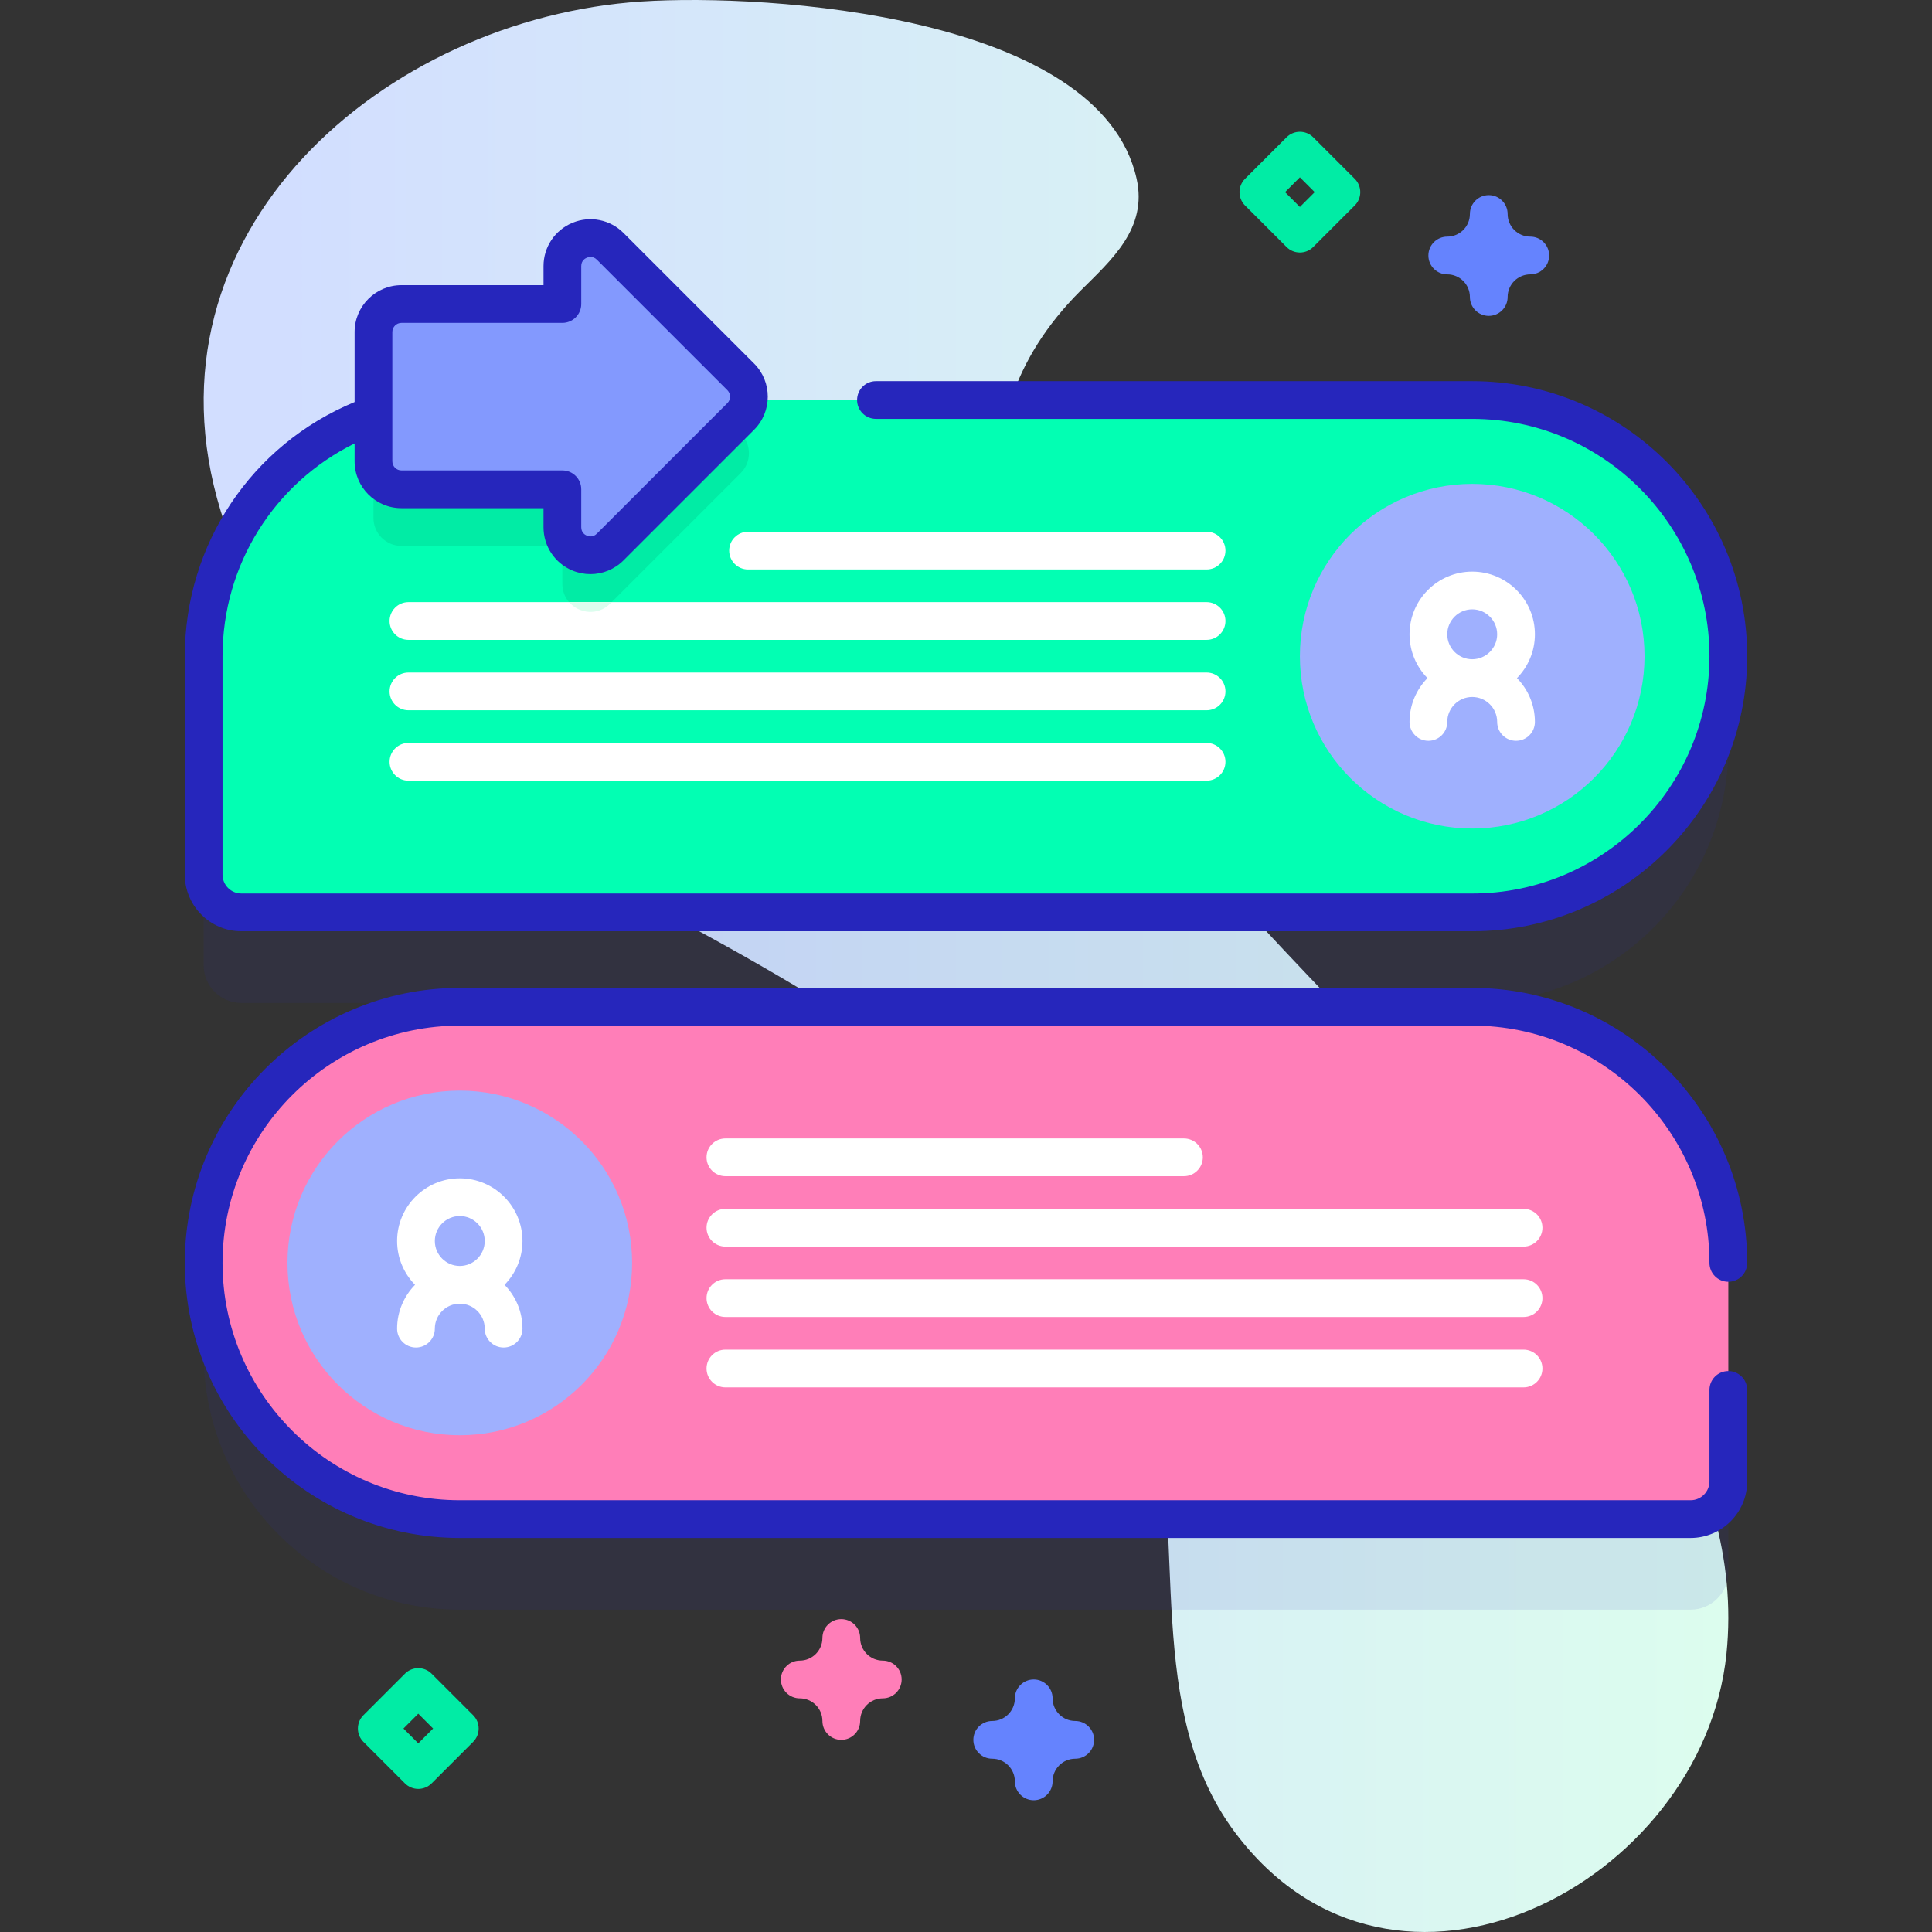 <?xml version="1.0" encoding="iso-8859-1"?>
<!-- Generator: Adobe Illustrator 23.0.3, SVG Export Plug-In . SVG Version: 6.00 Build 0)  -->
<svg version="1.1" id="Capa_1" xmlns="http://www.w3.org/2000/svg" xmlns:xlink="http://www.w3.org/1999/xlink" x="0px" y="0px"
	 viewBox="0 0 512 512" style="enable-background:new 0 0 512 512;" xml:space="preserve">
<rect x="0" y="0" width="512" height="512" fill="#333333" stroke="none"/>
<g>
	<g>
		<g>
			<linearGradient id="SVGID_1_" gradientUnits="userSpaceOnUse" x1="53.976" y1="256" x2="458.024" y2="256">
				<stop  offset="0.049" style="stop-color:#D2DEFF"/>
				<stop  offset="0.999" style="stop-color:#DCFDEE"/>
			</linearGradient>
			<path style="fill:url(#SVGID_1_);" d="M170.091,0.39C102.031,4.825,35.873,61.517,58.5,135.463
				c18.265,59.691,84.702,87.73,134.671,115.676c47.928,26.805,98.6,60.229,112.037,117.192
				c9.247,39.199-2.084,84.916,22.012,117.187c42.331,56.693,124.077,13.634,130.314-47.258
				c5.176-50.542-31.51-94.701-65.828-132.165c-33.267-36.317-70.462-71.374-99.992-110.843
				c-27.345-36.55-41.639-81.985-5.379-118.188c8.145-8.132,17.848-16.505,14.872-29.734C291.437,3.936,203.39-1.779,170.091,0.39z"
				/>
		</g>
		<g>
			<g>
				<g>
					<g style="opacity:0.1;">
						<g>
							<path style="fill:#2626BC;" d="M63.976,265.79h326.159c37.494,0,67.89-30.395,67.89-67.89v0
								c0-37.494-30.395-67.89-67.89-67.89H121.865c-37.494,0-67.89,30.395-67.89,67.89v57.89
								C53.976,261.313,58.453,265.79,63.976,265.79z"/>
						</g>
					</g>
					<g style="opacity:0.1;">
						<g>
							<path style="fill:#2626BC;" d="M448.024,426.577H121.865c-37.494,0-67.89-30.395-67.89-67.89v0
								c0-37.494,30.395-67.89,67.89-67.89h268.269c37.494,0,67.89,30.395,67.89,67.89v57.89
								C458.024,422.1,453.547,426.577,448.024,426.577z"/>
						</g>
					</g>
				</g>
				<g>
					<g>
						<g>
							<g>
								<g>
									<path style="fill:#02FFB3;" d="M63.976,241.79h326.159c37.494,0,67.89-30.395,67.89-67.89v0
										c0-37.494-30.395-67.89-67.89-67.89H121.865c-37.494,0-67.89,30.395-67.89,67.89v57.89
										C53.976,237.313,58.453,241.79,63.976,241.79z"/>
								</g>
							</g>
							<g>
								<g>
									<path style="fill:#01ECA5;" d="M196.3,125.37l-34.6,34.6c-4.67,4.67-12.67,1.36-12.67-5.25v-10.05h-42.64
										c-4.1,0-7.42-3.32-7.42-7.42v-27.28c7.15-2.56,14.86-3.96,22.9-3.96h65.57l8.86,8.86
										C199.2,117.77,199.2,122.47,196.3,125.37z"/>
								</g>
							</g>
							<g>
								<g>
									<circle style="fill:#9FB0FE;" cx="390.151" cy="173.9" r="45.667"/>
									<path style="fill:#FFFFFF;" d="M406.765,168.094c0-9.161-7.453-16.613-16.613-16.613s-16.613,7.453-16.613,16.613
										c0,4.518,1.818,8.615,4.755,11.613c-2.936,2.998-4.755,7.095-4.755,11.613c0,2.761,2.239,5,5,5s5-2.239,5-5
										c0-3.646,2.967-6.613,6.613-6.613s6.613,2.967,6.613,6.613c0,2.761,2.239,5,5,5s5-2.239,5-5
										c0-4.518-1.818-8.615-4.755-11.613C404.947,176.709,406.765,172.612,406.765,168.094z M390.152,161.481
										c3.646,0,6.613,2.967,6.613,6.613s-2.967,6.613-6.613,6.613s-6.613-2.967-6.613-6.613S386.505,161.481,390.152,161.481z"/>
								</g>
							</g>
						</g>
						<g>
							<g>
								<g>
									<path style="fill:#FFFFFF;" d="M198.24,150.915H319.76c2.762,0,5-2.239,5-5s-2.238-5-5-5H198.24c-2.762,0-5,2.239-5,5
										S195.479,150.915,198.24,150.915z"/>
								</g>
								<g>
									<path style="fill:#FFFFFF;" d="M324.76,164.57c0,2.76-2.24,5-5,5H108.24c-2.76,0-5-2.24-5-5s2.24-5,5-5h211.52
										C322.52,159.57,324.76,161.81,324.76,164.57z"/>
								</g>
								<g>
									<g>
										<path style="fill:#DCFDEE;" d="M162.1,159.57l-0.4,0.4c-3.3,3.3-8.26,2.62-10.89-0.4H162.1z"/>
									</g>
								</g>
							</g>
							<g>
								<g>
									<path style="fill:#FFFFFF;" d="M108.241,188.229H319.76c2.762,0,5-2.239,5-5s-2.238-5-5-5H108.241c-2.762,0-5,2.239-5,5
										S105.479,188.229,108.241,188.229z"/>
								</g>
								<g>
									<path style="fill:#FFFFFF;" d="M108.241,206.885H319.76c2.762,0,5-2.239,5-5s-2.238-5-5-5H108.241c-2.762,0-5,2.239-5,5
										S105.479,206.885,108.241,206.885z"/>
								</g>
							</g>
						</g>
					</g>
					<g>
						<g>
							<g>
								<g>
									<path style="fill:#FF7EB8;" d="M448.024,402.577H121.865c-37.494,0-67.89-30.395-67.89-67.89v0
										c0-37.494,30.395-67.89,67.89-67.89h268.269c37.494,0,67.89,30.395,67.89,67.89v57.89
										C458.024,398.1,453.547,402.577,448.024,402.577z"/>
								</g>
							</g>
							<g>
								<g>
									<circle style="fill:#9FB0FE;" cx="121.848" cy="334.687" r="45.667"/>
									<path style="fill:#FFFFFF;" d="M109.99,340.494c-2.936,2.998-4.755,7.095-4.755,11.613c0,2.761,2.239,5,5,5s5-2.239,5-5
										c0-3.646,2.967-6.613,6.613-6.613s6.613,2.967,6.613,6.613c0,2.761,2.239,5,5,5s5-2.239,5-5
										c0-4.518-1.818-8.615-4.755-11.613c2.936-2.998,4.755-7.095,4.755-11.613c0-9.161-7.453-16.613-16.613-16.613
										s-16.613,7.453-16.613,16.613C105.235,333.399,107.053,337.496,109.99,340.494z M128.462,328.881
										c0,3.646-2.967,6.613-6.613,6.613s-6.613-2.967-6.613-6.613s2.967-6.613,6.613-6.613S128.462,325.234,128.462,328.881z"/>
								</g>
							</g>
						</g>
						<g>
							<g>
								<g>
									<path style="fill:#FFFFFF;" d="M313.76,311.702H192.24c-2.762,0-5-2.239-5-5s2.238-5,5-5H313.76c2.762,0,5,2.239,5,5
										S316.521,311.702,313.76,311.702z"/>
								</g>
								<g>
									<path style="fill:#FFFFFF;" d="M403.759,330.359H192.24c-2.762,0-5-2.239-5-5s2.238-5,5-5h211.519c2.762,0,5,2.239,5,5
										S406.521,330.359,403.759,330.359z"/>
								</g>
							</g>
							<g>
								<g>
									<path style="fill:#FFFFFF;" d="M403.759,349.016H192.24c-2.762,0-5-2.239-5-5s2.238-5,5-5h211.519c2.762,0,5,2.239,5,5
										S406.521,349.016,403.759,349.016z"/>
								</g>
								<g>
									<path style="fill:#FFFFFF;" d="M403.759,367.672H192.24c-2.762,0-5-2.239-5-5s2.238-5,5-5h211.519c2.762,0,5,2.239,5,5
										S406.521,367.672,403.759,367.672z"/>
								</g>
							</g>
						</g>
					</g>
				</g>
				<path style="fill:#6583FE;" d="M273.948,477.081c-2.762,0-5-2.239-5-5c0-3.309-2.691-6-6-6c-2.762,0-5-2.239-5-5s2.238-5,5-5
					c3.309,0,6-2.691,6-6c0-2.761,2.238-5,5-5s5,2.239,5,5c0,3.309,2.691,6,6,6c2.762,0,5,2.239,5,5s-2.238,5-5,5
					c-3.309,0-6,2.691-6,6C278.948,474.842,276.71,477.081,273.948,477.081z"/>
				<path style="fill:#6583FE;" d="M394.538,83.709c-2.762,0-5-2.239-5-5c0-3.309-2.691-6-6-6c-2.762,0-5-2.239-5-5s2.238-5,5-5
					c3.309,0,6-2.692,6-6c0-2.761,2.238-5,5-5s5,2.239,5,5c0,3.309,2.691,6,6,6c2.762,0,5,2.239,5,5s-2.238,5-5,5
					c-3.309,0-6,2.691-6,6C399.538,81.471,397.3,83.709,394.538,83.709z"/>
				<path style="fill:#FF7EB8;" d="M222.948,461.081c-2.762,0-5-2.239-5-5c0-3.309-2.691-6-6-6c-2.762,0-5-2.239-5-5s2.238-5,5-5
					c3.309,0,6-2.691,6-6c0-2.761,2.238-5,5-5s5,2.239,5,5c0,3.309,2.691,6,6,6c2.762,0,5,2.239,5,5s-2.238,5-5,5
					c-3.309,0-6,2.691-6,6C227.948,458.842,225.71,461.081,222.948,461.081z"/>
				<path style="fill:#01ECA5;" d="M344.484,66.919c-1.279,0-2.56-0.488-3.535-1.464l-11-11c-1.953-1.953-1.953-5.119,0-7.071l11-11
					c1.951-1.952,5.119-1.952,7.07,0l11,11c1.953,1.953,1.953,5.119,0,7.071l-11,11C347.044,66.431,345.764,66.919,344.484,66.919z
					 M340.556,50.919l3.929,3.929l3.929-3.929l-3.929-3.929L340.556,50.919z"/>
				<path style="fill:#01ECA5;" d="M110.849,474.081c-1.279,0-2.56-0.488-3.535-1.464l-11-11c-1.953-1.953-1.953-5.119,0-7.071
					l11-11c1.951-1.952,5.119-1.952,7.07,0l11,11c1.953,1.953,1.953,5.119,0,7.071l-11,11
					C113.408,473.592,112.128,474.081,110.849,474.081z M106.92,458.081l3.929,3.929l3.929-3.929l-3.929-3.929L106.92,458.081z"/>
			</g>
			<path style="fill:#8399FE;" d="M196.301,99.874L161.7,65.273c-4.674-4.674-12.665-1.364-12.665,5.246V80.57h-42.643
				c-4.097,0-7.419,3.322-7.419,7.419v34.262c0,4.097,3.322,7.419,7.419,7.419h42.643v10.052c0,6.61,7.991,9.92,12.665,5.246
				l34.602-34.602C199.199,107.469,199.199,102.772,196.301,99.874z"/>
		</g>
	</g>
	<path style="fill:#2626BC;" d="M63.976,246.79h326.159c40.191,0,72.89-32.698,72.89-72.89s-32.698-72.89-72.89-72.89H232.136
		c-2.762,0-5,2.239-5,5s2.238,5,5,5h157.999c34.678,0,62.89,28.212,62.89,62.89s-28.212,62.89-62.89,62.89H63.976
		c-2.757,0-5-2.243-5-5V173.9c0-24.137,13.601-45.814,34.997-56.38v4.731c0,6.848,5.571,12.419,12.419,12.419h37.644v5.052
		c0,5.041,3.01,9.544,7.667,11.474c1.545,0.64,3.163,0.951,4.765,0.951c3.226,0,6.387-1.262,8.768-3.643l34.604-34.603
		c4.841-4.842,4.841-12.721,0-17.562l-0.001,0l-34.602-34.602c-3.564-3.564-8.876-4.622-13.533-2.692s-7.667,6.433-7.667,11.474
		v5.052h-37.644c-6.848,0-12.419,5.571-12.419,12.419v18.554c-27.34,11.331-44.997,37.749-44.997,67.357v57.89
		C48.976,240.061,55.704,246.79,63.976,246.79z M103.973,87.989c0-1.334,1.085-2.419,2.419-2.419h42.644c2.762,0,5-2.239,5-5V70.519
		c0-1.459,1.044-2.049,1.493-2.235c0.45-0.186,1.604-0.506,2.636,0.524l34.603,34.602c0.942,0.943,0.942,2.478,0,3.42
		l-34.604,34.603c-1.029,1.029-2.185,0.709-2.635,0.524c-0.449-0.186-1.493-0.776-1.493-2.235V129.67c0-2.761-2.238-5-5-5h-42.644
		c-1.334,0-2.419-1.085-2.419-2.419V87.989z"/>
	<path style="fill:#2626BC;" d="M121.865,407.577h326.159c8.271,0,15-6.729,15-15v-24.229c0-2.761-2.238-5-5-5s-5,2.239-5,5v24.229
		c0,2.757-2.243,5-5,5H121.865c-34.678,0-62.89-28.212-62.89-62.89c0-34.677,28.212-62.889,62.89-62.889h268.27
		c34.678,0,62.89,28.212,62.89,62.889c0,2.761,2.238,5,5,5s5-2.239,5-5c0-40.191-32.698-72.889-72.89-72.889h-268.27
		c-40.191,0-72.89,32.698-72.89,72.89S81.674,407.577,121.865,407.577z"/>
</g>
<g>
</g>
<g>
</g>
<g>
</g>
<g>
</g>
<g>
</g>
<g>
</g>
<g>
</g>
<g>
</g>
<g>
</g>
<g>
</g>
<g>
</g>
<g>
</g>
<g>
</g>
<g>
</g>
<g>
</g>
</svg>
